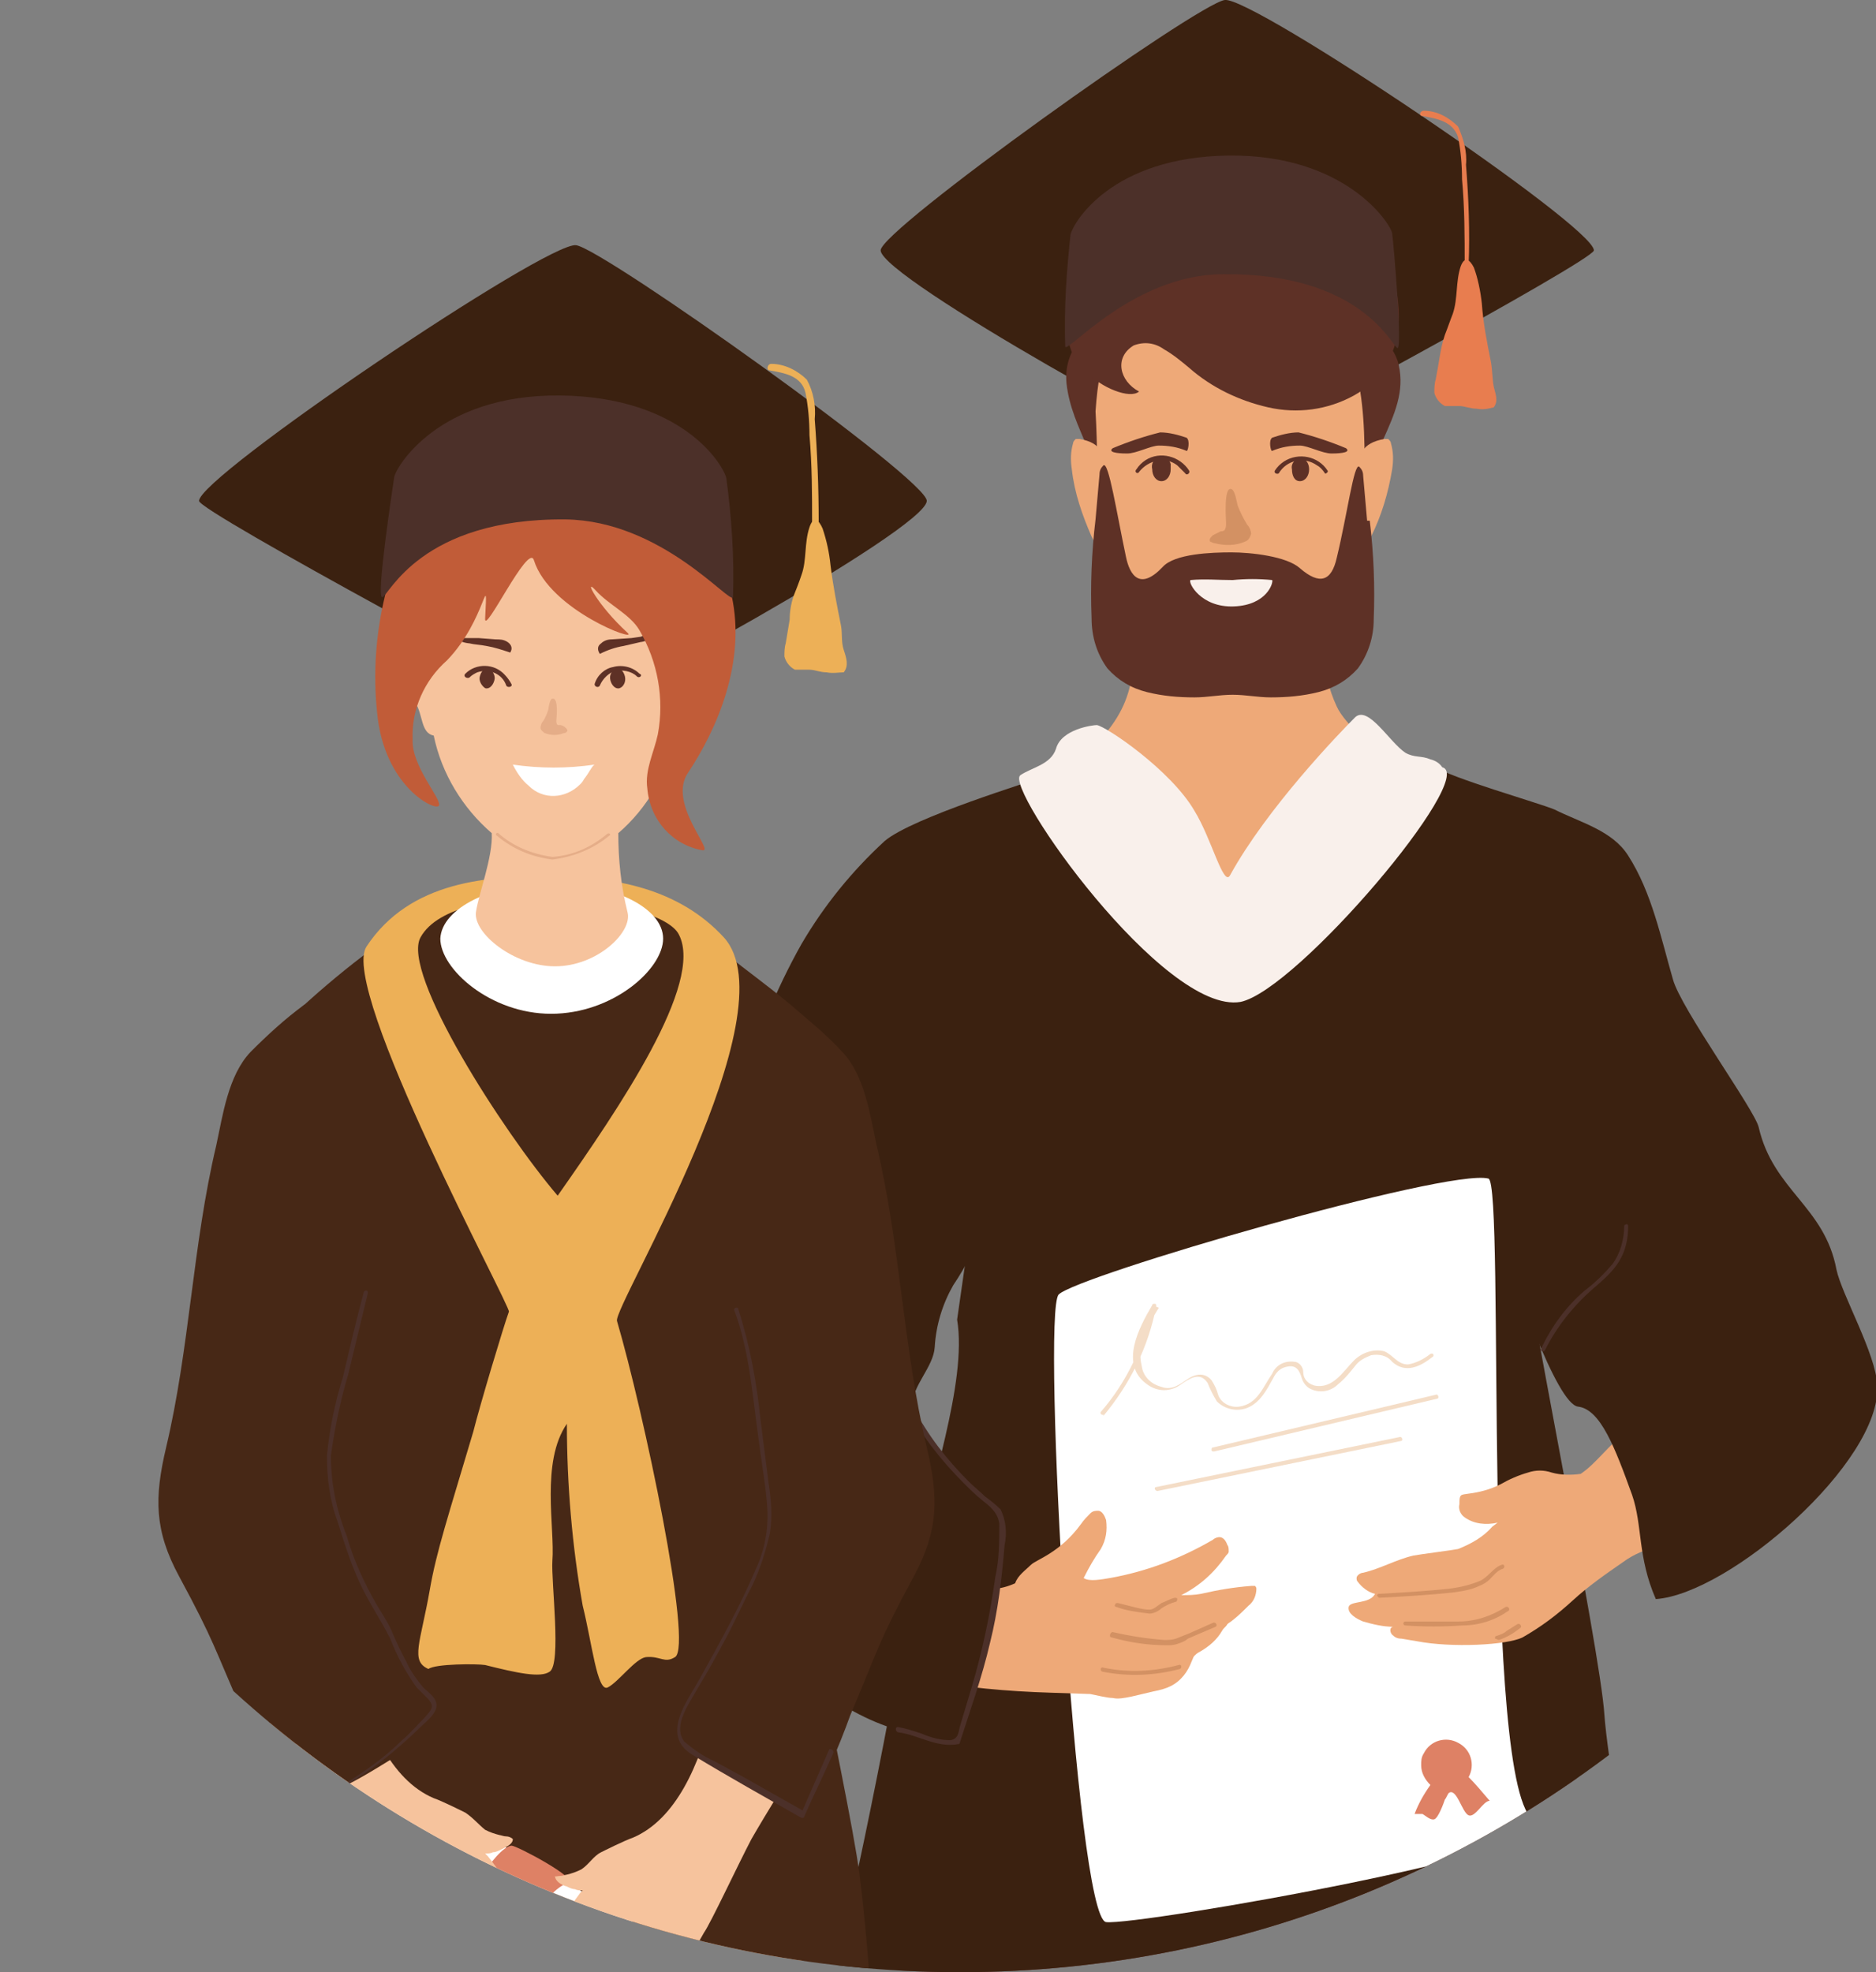 <?xml version="1.0" encoding="utf-8"?>
<!-- Generator: Adobe Illustrator 23.1.0, SVG Export Plug-In . SVG Version: 6.00 Build 0)  -->
<svg version="1.1" id="Layer_1" xmlns="http://www.w3.org/2000/svg" xmlns:xlink="http://www.w3.org/1999/xlink" x="0px" y="0px"
	 viewBox="0 0 142.3 149.6" style="enable-background:new 0 0 142.3 149.6;" xml:space="preserve">
<rect x="0" y="0" width="142.3" height="149.6" fill="#808080" stroke="none"/>
<style type="text/css">
	.st0{clip-path:url(#SVGID_2_);}
	.st1{fill:#3B2110;}
	.st2{fill:#EEA978;}
	.st3{fill:#6E3B34;}
	.st4{fill:#5E3126;}
	.st5{fill:#D39163;}
	.st6{fill:#F9F0EB;}
	.st7{fill:#FFFFFF;}
	.st8{fill:#DE8165;}
	.st9{fill:#F4DDC7;}
	.st10{fill:#4C3029;}
	.st11{fill:#E87D4F;}
	.st12{fill:#F6C39D;}
	.st13{fill:#472816;}
	.st14{fill:#EDB057;}
	.st15{fill:#E5AD88;}
	.st16{fill:#C15C38;}
</style>
<title>Asset 10</title>
<g>
	<g id="Layer_1-2">
		<g>
			<defs>
				<path id="SVGID_1_" d="M-9.1,67.7c0,45.2,36.7,81.9,81.9,81.9s81.9-36.7,81.9-81.9s-36.7-81.9-81.9-81.9S-9.1,22.4-9.1,67.7
					C-9.1,67.7-9.1,67.7-9.1,67.7"/>
			</defs>
			<clipPath id="SVGID_2_">
				<use xlink:href="#SVGID_1_"  style="overflow:visible;"/>
			</clipPath>
			<g class="st0">
				<path class="st1" d="M66.8,19c-0.1-1.5,24-18.7,26.1-19s28.1,17.2,28,19c-0.1,0.8-26.9,15.3-28,15.6S66.9,21.1,66.8,19"/>
				<path class="st2" d="M109,63.1c1.4-2.2-6.3-6.7-7.6-9.5s-0.9-4.7-0.8-8.3c0,0.1-11-0.1-14.8,0.1c0.1,3.8,0.9,6.9-2,10.3
					c-2.5,3-6.8,5.3-4.9,8.7C81.1,68.1,105,69.4,109,63.1"/>
				<path class="st1" d="M128.3,261.5c-1.5-2-6.7-6.2-9.9-15.9c-0.5-1.6-1.3-5.9-1.7-7c-0.1-0.2-14.6,0.9-14.6,1.1
					c0.4,1.4,0.4,2.9,1.2,4.4c-0.2,2.4-1.6,5.9-1,8.2c0,0.2,0.1,0.4,0.2,0.6c0.1,1.8,0.4,3.5,1,5.2c0.3,0.4,5.2,2.8,5.3,2.2
					c0.2-1.4,4,2.8,4.8,3.5c3,2.5,6.3,4.6,9.9,6.3c2.3,0.5,4.7,0.2,6.8-0.9C132.3,268,131.1,265.2,128.3,261.5"/>
				<path class="st1" d="M88.4,250.6c0-0.6-0.4-5.2-0.4-5.4c-0.2-0.6-12.8-0.5-12.7-0.3c0.3,1,0.4,2.1,0.3,3.2
					c-0.3,1.6,0.5,3.2,0.4,4.9c-0.3,3.8-2.4,8.8-4.1,12.9c-0.5,1.2-0.2,5.2,0.4,7.3c1.1,3.7,2.9,3.7,4.8,4.2
					c1.6,0.2,3.3-0.2,4.5-1.3c1.5-1.1,2.8-2.4,3.9-4c0.3-0.3,0.5-0.7,0.6-1.1c0.1-0.4,0.2-0.8,0.2-1.2c0.1-1.5,0.5-3.1,0.6-4.7
					c0.1-1.4,1.1-4.5,1.3-7.8c0.1-1.4,0-3.7,0-5.2C88.3,251.7,88.4,251.2,88.4,250.6"/>
				<path class="st3" d="M119.5,188.6c0.1-4.3,0.9-8.8,0.8-13.1c-0.2-8.6,1.8-16.6,1.3-25.2c-0.4-7.2-1.9-14.7-3.2-21.7
					c-0.4-2.2-3.5-11.7-4.8-11c-1.9,1-9.4,3.1-20.8,3.6c-6.8,0.2-16.6-3.6-18.3-3.4c-1.1,0.1-3.3,10.6-3.9,13.6
					c-1.9,9.2-2.9,18.5-2.8,27.9c0,5.4,0.3,10.8,1,16.1c0.6,3.8,1,7.6,1.1,11.4c-0.2,2-0.2,4,0,6c0.3,1.8,0.9,3.6,1.2,5.4
					c0.2,1.5,0.2,13.1,1,17.3c0.5,3.5,0.7,7,0.6,10.5c0,6,0.5,11.9,0.3,17.9c-0.1,1.7,0.9,3.1,1,4.7c0.2,0.7,0.2,1.5,0.1,2.3
					c-0.2,0.5-0.4,1.1-0.3,1.7c0.1,0.7,0.7,1.2,1.3,1.2c0.6-0.1,1.2-0.3,1.8-0.6c0.8-0.1,1.6-0.2,2.4-0.1c1,0.2,2,0.5,3,0.9
					c1.1,0.2,2.2,0.3,3.2,0.2c1.6-0.1,3.3,0,4.9,0s1.7-1.5,1.7-2.9c-0.1-0.8-0.3-1.6-0.6-2.3c-0.2-1-0.3-2-0.2-3
					c0.6-5.3,1.7-10.4,1.8-15.7c0-2.7-0.3-5.5-0.3-8.2c0-3.1,0.4-6.1,0.4-9.2c0-1.6-1.3-13.4-1-15.2c0.2-1.6,1.6-3.4,1.8-5
					c1-7,1.8-29.1,1.4-32.1c1.6,0.4,0.4,24.4,1.7,29.1c0.7,2.2,1.3,4.5,1.6,6.8c0.2,2.2-1.8,13.6-1.8,15.6c0,3.1-0.2,6-0.1,9.1
					c0.2,3.7,1.7,7.2,2.1,10.9c0.3,2.9-1.2,6-0.7,8.9c0.5,2.6,1.2,5.2,1.4,7.9c0.1,1.1-0.3,2.7,1,3c1.7,0.4,3.8-0.4,5.6-0.4
					c2.3-0.1,4,0.2,6.3-0.7c1.7-0.6,3.2-1.6,4.9-2c1-0.2,0.8-0.1,1.6-0.8c1.1-1,1.1-2.5,1-3.9c-0.1-1.7-1.5-3.1-0.8-4.7
					c0.3-1,0.4-2.2,0.3-3.3c0-1.4,0.1-2.6,0-5.4c-0.1-4.3-1.6-6.1-1.6-10.4c0.1-5.5,1.9-29.2,2-31.4"/>
				<path class="st4" d="M80.9,29.1c0.4,3.6,2.9,5.9,2.4,9.5c-0.7,4.9,20.2,3.4,20.1,1.2c-0.4-5.2,3.6-8.1,2.7-12.1
					C104.6,20.7,80,19.9,80.9,29.1"/>
				<path class="st2" d="M86.5,23.8c-2.2,1-3.1,3-3.4,7.4c0.3,5.1-0.1,11.2,1.6,14c1.3,2.1,5.7,6.2,8.6,6.1c3.5-0.1,7.8-3.9,9-6.5
					c1-2.2,1.2-8.9,1.2-10.9c-0.1-6-1.3-10.7-6.2-11.1C93.7,22.6,90,22.2,86.5,23.8"/>
				<path class="st2" d="M105,33.3c0.1,0,0.2,0,0.3,0c0.1,0.1,0.2,0.2,0.2,0.3c0.2,0.7,0.2,1.3,0.1,2c-0.3,1.8-0.8,3.5-1.6,5.1
					c-0.3,0.6-0.7,1.2-1.3,1.3c-0.1,0-0.2,0-0.3-0.1c-0.1-0.1-0.1-0.3-0.1-0.4c0.1-1.9,0.3-3.7,0.6-5.5
					C103,34.5,103.3,33.6,105,33.3"/>
				<path class="st2" d="M81.9,33.3c-0.1,0-0.2,0-0.3,0c-0.1,0.1-0.2,0.2-0.2,0.3c-0.2,0.7-0.2,1.3-0.1,2c0.2,1.8,0.8,3.5,1.5,5.1
					c0.3,0.6,0.7,1.2,1.3,1.3c0.1,0,0.2,0,0.3-0.1c0.1-0.1,0.1-0.3,0.1-0.4c-0.1-1.9-0.3-3.7-0.6-5.5C83.8,34.5,83.6,33.6,81.9,33.3
					"/>
				<path class="st5" d="M94.6,39.8c0.2,0.2,0.3,0.5,0.3,0.7c-0.1,0.3-0.2,0.5-0.5,0.6c-0.7,0.3-1.5,0.3-2.3,0.1
					c-0.1,0-0.2-0.1-0.3-0.1c-0.1-0.2,0-0.3,0.2-0.5c0.2-0.1,0.4-0.2,0.6-0.3c0.1,0,0.2,0,0.3-0.1C93,40,93,39.9,93,39.7
					c0-0.3-0.2-2.8,0.4-2.6c0.3,0.1,0.4,1,0.5,1.3C94.1,38.9,94.3,39.3,94.6,39.8"/>
				<path class="st4" d="M88.8,35.6c0,0.5-0.3,0.9-0.7,0.9s-0.7-0.4-0.7-0.9c-0.1-0.4,0.1-0.8,0.5-0.9c0.4-0.1,0.8,0.1,0.9,0.5
					C88.8,35.4,88.8,35.5,88.8,35.6"/>
				<path class="st4" d="M99.3,35.6c0,0.5-0.3,0.9-0.7,0.9S98,36.1,98,35.6c-0.1-0.4,0.2-0.8,0.7-0.9C99,34.8,99.3,35.1,99.3,35.6"
					/>
				<path class="st4" d="M86.4,35.8c0.7-0.9,2-1.2,2.9-0.5c0.2,0.2,0.4,0.4,0.6,0.6c0.1,0.2,0.4,0,0.3-0.2c-0.7-1.1-2.2-1.5-3.3-0.8
					c-0.3,0.2-0.5,0.4-0.7,0.7C86,35.8,86.3,36,86.4,35.8"/>
				<path class="st4" d="M100.7,35.7c-0.7-1.1-2.2-1.4-3.3-0.7c-0.3,0.2-0.5,0.4-0.7,0.7c-0.1,0.2,0.2,0.3,0.3,0.2
					c0.6-1,1.9-1.3,2.9-0.6c0.2,0.1,0.4,0.3,0.6,0.6C100.5,36,100.8,35.8,100.7,35.7"/>
				<path class="st4" d="M98.5,32.8c-0.7,0-1.4,0.2-2,0.4c-0.3,0.2-0.1,1.1,0,1c0.7-0.3,1.4-0.4,2.1-0.4c0.6,0,1.7,0.6,2.4,0.6
					c0.2,0,1.6,0,1.1-0.4C100.9,33.5,99.7,33.1,98.5,32.8"/>
				<path class="st4" d="M88,32.8c0.7,0,1.4,0.2,2,0.4c0.3,0.2,0.1,1.1,0,1c-0.7-0.3-1.4-0.4-2.1-0.4c-0.6,0-1.7,0.6-2.4,0.6
					c-0.2,0-1.6,0-1.1-0.4C85.6,33.5,86.8,33.1,88,32.8"/>
				<path class="st5" d="M90,44.3c0.8,0.5,1.7,0.8,2.7,0.8c1,0.1,2,0,2.9-0.3c0.4-0.1,0.8-0.4,1.2-0.6c0.1-0.1-0.1-0.3-0.2-0.2
					c-0.6,0.5-1.4,0.8-2.2,0.8c-1,0.1-1.9,0.1-2.8-0.2c-0.5-0.1-0.9-0.3-1.3-0.6C90,43.9,89.9,44.2,90,44.3"/>
				<path class="st5" d="M93,46.2h0.2h0.2c0.1,0,0.3,0,0.4,0c0.1,0,0.2-0.1,0.2-0.2c0-0.1-0.1-0.2-0.2-0.2l0,0c-0.3,0-0.6,0-0.9,0.1
					c-0.1,0-0.1,0.1-0.1,0.2C92.8,46.2,92.9,46.3,93,46.2"/>
				<path class="st5" d="M90.3,50.5c1.8,1.4,4.3,1.5,6.2,0.3c0.2-0.1,0-0.4-0.2-0.3c-1.8,1.2-4.1,1.1-5.8-0.2
					C90.3,50.1,90.1,50.4,90.3,50.5"/>
				<path class="st4" d="M82,20.1c0.7-1.5,2-2.7,3.6-3.3c1.4-0.5,2.9-0.1,4.3-0.4s2.7-1.4,4.1-1.9c1.7-0.5,3.5-0.5,5.1,0.2
					c6.5,2.3,7.1,7.4,7,9.8c-0.1,2.3-1.4,4.4-3.4,5.5c-2,1.1-4.3,1.4-6.5,0.9c-2.2-0.5-4.3-1.5-6-3c-0.6-0.5-1.2-1-1.9-1.4
					c-0.7-0.5-1.5-0.6-2.3-0.3c-1.5,0.9-1.1,2.7,0.4,3.5c-0.7,0.6-2.9-0.3-4-1.5C81.7,27.7,79.7,25.5,82,20.1"/>
				<path class="st4" d="M103.7,39.5c-0.1-1.1-0.2-2.3-0.3-3.4c0-0.3-0.1-0.5-0.3-0.7c-0.4-0.3-0.9,3.6-1.7,6.9
					c-0.4,1.8-1.3,2.1-2.8,0.8c-1-0.9-3.7-1.2-5.2-1.2S89.1,42,88.2,43c-1.7,1.8-2.5,0.7-2.8-0.8c-0.7-3.3-1.3-7.2-1.7-6.9
					c-0.2,0.2-0.3,0.4-0.3,0.7c-0.1,1.1-0.2,2.3-0.3,3.4c-0.3,2.5-0.4,5-0.3,7.5c0,1.4,0.4,2.7,1.2,3.8c0.8,0.9,1.8,1.5,3,1.8
					c1.2,0.3,2.4,0.4,3.6,0.4c1,0,1.9-0.2,2.9-0.2s1.9,0.2,2.9,0.2c1.2,0,2.4-0.1,3.6-0.4c1.2-0.3,2.2-0.9,3-1.8
					c0.8-1.1,1.2-2.4,1.2-3.7c0.1-2.5,0-5-0.3-7.5"/>
				<path class="st6" d="M90.3,44c1.1-0.1,2.1,0,3.2,0c1-0.1,2-0.1,3,0c0.1,0.2-0.4,1.9-2.9,2S90.1,44.2,90.3,44"/>
				<path class="st1" d="M78.5,59c0.7-0.3,10.9,5,13.7,10c0.5,0.9,14.5-11.1,16.4-10.4c5.7,2.2,6.7,34.1,6.7,34.1
					c0.1,3.4,6.1,32.4,6.4,37.4c0.2,2.9,1.8,12.5,2,14.1c0.8,6.2,2.6,60.2,1.7,60.8c-10.6,7.9-67.8,2.5-67.2-0.3
					c0.3-1.5,0.3-35.6,4.7-53.3c0.9-3.6,4-17.1,6.7-33.5c0.8-4.8,3.8-13,3-17.8"/>
				<path class="st7" d="M112.9,89.4c1.3,0.3-0.6,46.7,3.5,48.7s-30.2,8-32.5,7.7s-4.9-46.2-3.6-47.6S109.8,88.6,112.9,89.4"/>
				<path class="st8" d="M111.4,134.8c0.5-0.9,0.2-2.1-0.8-2.6c-0.9-0.5-2.1-0.2-2.6,0.8c-0.2,0.3-0.2,0.6-0.2,0.9
					c0,0.6,0.3,1.1,0.7,1.5c-0.5,0.7-0.9,1.4-1.2,2.2c0.2,0,0.4,0,0.6,0c0.2,0.1,0.6,0.5,0.9,0.4s0.7-1.2,0.8-1.5
					c0.1-0.1,0.2-0.4,0.3-0.5c0.6-0.4,1,1.5,1.5,1.7s1.1-1.1,1.6-1.1C112.4,135.9,111.9,135.3,111.4,134.8"/>
				<path class="st9" d="M83.7,107.4c2-2.4,3.4-5.2,4-8.3c0-0.1,0-0.2-0.1-0.2c-0.1,0-0.2,0-0.2,0.1c-1,1.7-2.5,4.5-0.4,6
					c0.8,0.6,1.8,0.6,2.6,0c0.6-0.4,1.4-1,2-0.1c0.2,0.5,0.4,0.9,0.7,1.4c0.6,0.6,1.5,0.8,2.3,0.5c1-0.4,1.5-1.4,2-2.3
					c0.2-0.4,0.5-0.7,0.9-0.8c0.7-0.2,1,0.1,1.2,0.7c0.1,0.4,0.3,0.7,0.6,0.9c0.7,0.4,1.6,0.3,2.2-0.3c0.5-0.4,0.9-0.9,1.3-1.4
					c0.3-0.4,0.7-0.6,1.2-0.8c0.6-0.1,1.2,0,1.6,0.5c1,0.9,2.1,0.4,3.1-0.4c0.1-0.1,0-0.3-0.2-0.2c-0.5,0.4-1.1,0.7-1.7,0.8
					c-0.8,0-1.1-0.7-1.8-1c-0.8-0.2-1.7,0.1-2.3,0.7c-0.8,0.8-1.6,2.2-3,1.9c-0.3-0.1-0.5-0.2-0.7-0.5c-0.2-0.3-0.1-0.6-0.2-0.8
					c-0.1-0.3-0.4-0.5-0.6-0.5c-0.7-0.1-1.4,0.2-1.7,0.9c-0.7,1-1.1,2.3-2.5,2.5c-0.7,0.1-1.4-0.3-1.6-0.9c-0.1-0.4-0.3-0.8-0.5-1.1
					c-0.5-0.6-1.2-0.5-1.8-0.1c-0.6,0.4-1.2,0.9-2,0.6c-0.8-0.2-1.4-0.8-1.5-1.6c-0.4-1.6,0.5-3.1,1.3-4.4L87.4,99
					c-0.6,3-1.9,5.8-3.9,8.1c-0.1,0.1,0.1,0.3,0.2,0.2"/>
				<path class="st9" d="M108.9,105.8l-16.9,4c-0.1,0-0.1,0.1-0.1,0.2c0,0.1,0.1,0.1,0.2,0.1l0,0l16.9-4
					C109.2,106.1,109.1,105.7,108.9,105.8"/>
				<path class="st9" d="M106.2,109l-18.5,3.8c-0.2,0-0.1,0.3,0.1,0.3l18.5-3.8C106.4,109.3,106.4,109,106.2,109"/>
				<path class="st2" d="M111.4,113.3c0.8-0.1,1.6-0.3,2.4-0.7c0.7-0.4,1.4-0.7,2.1-0.9c0.6-0.2,1.2-0.2,1.8,0
					c0.7,0.2,1.5,0.2,2.2,0.1c1.2-0.8,2.2-2.3,3.4-3.1c1.9-1.3,6.4,4.3,4.5,7c-1.4,1.9-2.8,1.4-4.7,2.8c-1.3,0.9-2.6,1.8-3.8,2.9
					c-1.2,1.1-2.4,2-3.8,2.8c-1.2,0.6-5.4,0.8-8,0.3l-1.2-0.2c-0.3,0-0.5-0.1-0.7-0.3c-0.2-0.2-0.2-0.6,0.1-0.6
					c-0.8,0-1.6-0.2-2.3-0.4c-0.5-0.2-1.2-0.6-1.1-1.1s1.6-0.2,2-1c-0.5-0.1-1-0.5-1.3-0.9c-0.1-0.1-0.1-0.2-0.1-0.3
					c0-0.2,0.3-0.4,0.5-0.4c1.3-0.3,2.5-1,3.8-1.3c0.5-0.1,2.9-0.4,3.4-0.5c1-0.4,1.9-0.9,2.6-1.7l0.4-0.3c-0.9,0.2-1.8,0.1-2.5-0.4
					c-0.3-0.2-0.5-0.6-0.4-1C110.7,113.3,110.8,113.4,111.4,113.3"/>
				<path class="st1" d="M108.7,58.1c1.3,0.9,8,2.8,9.2,3.3c2,1,4.4,1.6,5.6,3.5c1.8,2.8,2.5,6.3,3.4,9.4c0.6,2.2,6.2,9.9,6.5,11.2
					c1.1,4.8,5,6,5.9,10.8c0.4,1.9,3,6.4,3.1,8.8c0.3,5.8-11.2,15.8-16.8,16.2c-1.4-3.2-1-5.6-1.8-7.9c-1.3-3.6-2.4-6.5-4.1-6.7
					c-0.8-0.1-2-2.4-3.3-5.6c-1.7-4-1.6-10.7-2.6-14c-1.4-4.5-0.8-3.3-2-7.8s-3-9-4.5-13.6c-0.7-2-1.3-3.9,0-5.7
					C107.6,59.6,108.2,58.3,108.7,58.1"/>
				<path class="st2" d="M82.7,128.5l-3-0.1c-3.3-0.1-6.6-0.4-9.8-1c-8.4-1.9-2.1-11.3,0.7-8.9c0.9,0.8,1.9,1.4,3,1.8
					c1.1,0.4,2.3,0.3,3.4-0.2c0.2-0.6,0.8-1,1.2-1.4s2.2-0.9,3.8-3.1c0.2-0.3,0.5-0.6,0.7-0.8c0.2-0.2,0.4-0.2,0.6-0.2
					c0.3,0,0.5,0.4,0.6,0.7c0.1,0.8,0,1.5-0.4,2.2c-0.5,0.7-0.9,1.4-1.3,2.2c0.4,0.3,1.4,0.1,2,0c2.8-0.5,5.4-1.5,7.8-2.9
					c0.1-0.1,0.3-0.2,0.5-0.2c0.3,0,0.5,0.3,0.6,0.6c0.1,0.1,0.1,0.3,0.1,0.5c0,0.1-0.1,0.2-0.2,0.3c-0.9,1.3-2,2.3-3.4,3
					c0.5,0,1,0,1.5-0.1c1.3-0.3,2.5-0.5,3.8-0.6c0.1,0,0.2,0,0.3,0c0,0,0.1,0.1,0.1,0.2c0,0.5-0.2,1-0.6,1.3
					c-0.4,0.4-0.8,0.8-1.2,1.1c-0.1,0.1-0.3,0.2-0.4,0.3c-0.1,0.2-0.3,0.3-0.4,0.5c-0.4,0.7-1,1.2-1.7,1.6c-0.2,0.1-0.3,0.2-0.4,0.3
					c-0.1,0.1-0.1,0.2-0.2,0.4c-0.3,0.8-0.8,1.5-1.6,1.9c-0.4,0.2-0.8,0.3-1.3,0.4l-1.7,0.4c-0.5,0.1-1,0.2-1.4,0.1
					C84,128.8,83.2,128.6,82.7,128.5"/>
				<path class="st10" d="M80.8,26.3c-0.1-2.9,0.1-5.7,0.4-8.5c0.2-0.9,3.1-5.9,12-6s12.3,5.2,12.4,5.9s0.8,8.8,0.4,8.7
					s-2.7-5.7-13.2-5.6C86,20.8,81,26.8,80.8,26.3"/>
				<path class="st1" d="M69.2,106.6c0-1.5,1.6-2.9,1.7-4.4c0.1-1.7,0.6-3.3,1.4-4.7C80.4,85.5,78.9,59,78.9,59
					c-0.4,0.2-9.7,3-11.8,4.8c-2.5,2.3-4.6,4.9-6.3,7.8c-4.1,7.3-4.7,12.7-6.4,16.8c-0.8,1.9-0.6,2.4-1.8,4.2
					c-1.4,2.1-1.7,5-2.6,7.3c-0.6,1.7-1.6,3.2-2.3,4.9c-1,2.6,0.9,4.7,2.1,7c2.8,5.7,7.6,12.8,12.6,16.5c2,1.5,4.2,2.6,6.7,3.2
					c1.1,0.1,2.1,0.4,3.1,0.8c0.6-0.6,1.9-4.2,2.1-5.1c0.9-4,1.1-7.3,2.7-10.9C75.4,114.4,69.2,108.5,69.2,106.6"/>
				<path class="st6" d="M109.4,58.2c-0.2-0.3-0.5-0.5-0.9-0.6c-0.7-0.3-1.2-0.1-1.9-0.5c-1.2-0.8-2.8-3.6-3.8-2.7
					c-1.2,1.2-6.7,6.9-9.5,12c-0.5,0.9-1.4-2.8-2.7-4.9c-1.8-3.1-6.7-6.4-7.4-6.5c-0.3,0-2.7,0.3-3.1,1.8c-0.4,1.2-1.8,1.4-2.7,2
					c-1.3,0.9,10.9,18.2,16.7,17.2C98.4,75.1,112.1,58.9,109.4,58.2"/>
				<path class="st11" d="M113.3,30.9c0.4-0.5,0.1-1.1,0-1.6s-0.1-1.2-0.2-1.8c-0.3-1.5-0.6-3-0.7-4.5c-0.1-0.9-0.3-1.9-0.6-2.7
					c-0.3-0.6-0.7-0.9-1-0.1c-0.4,1.2-0.2,2.4-0.6,3.6c-0.2,0.5-0.4,1.1-0.6,1.6c-0.2,0.6-0.3,1.1-0.4,1.7c-0.1,0.6-0.2,1.2-0.3,1.7
					c-0.1,0.3-0.1,0.7-0.1,1c0.1,0.4,0.4,0.8,0.8,1c0.4,0,0.7,0,1.1,0c0.4,0,0.8,0.2,1.3,0.2C112.5,31.1,112.9,31,113.3,30.9"/>
				<path class="st11" d="M111.4,20.1c0.1-2.5,0-5.1-0.2-7.6c0.1-1-0.2-2-0.6-2.9c-0.7-0.7-1.6-1.2-2.6-1.2c-0.3,0-0.4,0.4-0.1,0.4
					c1.1,0.2,2.3,0.4,2.7,1.6c0.2,1,0.3,2.1,0.3,3.2c0.2,2.2,0.2,4.3,0.2,6.5c0,0.1,0.1,0.2,0.2,0.2
					C111.3,20.4,111.4,20.3,111.4,20.1"/>
				<path class="st10" d="M68.8,106.8c1.1,2.1,2.6,4,4.3,5.7c0.4,0.4,0.9,0.9,1.4,1.3c0.5,0.4,1.2,0.9,1.3,1.8c0,1.3,0,2.7-0.3,4
					c-0.4,2.9-1,5.7-1.8,8.4c-0.2,0.7-0.4,1.3-0.6,2l-0.3,1c-0.1,0.4-0.1,0.9-0.7,1c-0.8,0-1.5-0.2-2.2-0.5
					c-0.6-0.2-1.2-0.4-1.8-0.5c-0.2,0-0.2,0.3,0,0.4c1.6,0.2,2.9,1.2,4.6,0.9c0.1,0,0.1-0.1,0.1-0.1c0.8-2.5,1.7-5,2.3-7.6
					c0.6-2.4,0.9-4.9,1.1-7.4c0.2-0.9,0.1-1.9-0.3-2.7c-0.4-0.4-0.8-0.7-1.2-1c-0.4-0.4-0.8-0.7-1.2-1.1c-1.7-1.7-3.1-3.5-4.2-5.6
					c0-0.1-0.2-0.1-0.2-0.1C68.8,106.6,68.8,106.7,68.8,106.8"/>
				<path class="st5" d="M83.6,126.8c2,0.4,4,0.3,5.9-0.2c0.2-0.1,0.1-0.4-0.1-0.3c-1.9,0.5-3.8,0.6-5.7,0.2
					C83.5,126.4,83.4,126.7,83.6,126.8"/>
				<path class="st5" d="M104.6,121.2c1.9-0.1,3.7-0.2,5.6-0.4c0.7-0.1,1.4-0.2,2-0.5c0.3-0.1,0.6-0.3,0.8-0.5
					c0.3-0.3,0.6-0.7,1-0.8c0.2-0.1,0.1-0.4-0.1-0.3c-0.6,0.2-1,0.9-1.6,1.2c-0.7,0.3-1.5,0.5-2.3,0.6c-1.8,0.2-3.6,0.3-5.4,0.4
					c-0.1,0-0.2,0.1-0.1,0.2C104.5,121.1,104.5,121.1,104.6,121.2"/>
				<path class="st5" d="M106.6,123.3c1.4,0.1,2.9,0.1,4.3,0c1.3,0,2.5-0.4,3.5-1.1c0.2-0.1,0-0.4-0.2-0.3c-1.1,0.7-2.3,1.1-3.6,1.1
					c-1.3,0-2.7,0-4,0C106.4,123,106.4,123.3,106.6,123.3"/>
				<path class="st5" d="M113.7,124.4c0.6-0.2,1.1-0.5,1.6-0.9c0.2-0.1,0-0.4-0.2-0.3l-0.8,0.5c-0.2,0.2-0.5,0.3-0.8,0.4
					c-0.1,0-0.1,0.1-0.1,0.2C113.5,124.3,113.6,124.4,113.7,124.4"/>
				<path class="st5" d="M84.3,124.2c1.4,0.4,2.8,0.6,4.2,0.6c0.3,0,0.5,0,0.8-0.1c0.3-0.1,0.6-0.2,0.8-0.4l2.1-0.9
					c0.2-0.1,0-0.4-0.2-0.3l-1.8,0.8l-1,0.4c-0.3,0.1-0.6,0.1-0.9,0.1c-1.3-0.1-2.6-0.3-3.9-0.6C84.2,123.8,84.1,124.2,84.3,124.2"
					/>
				<path class="st5" d="M84.7,121.9c0.8,0.3,1.7,0.4,2.5,0.5c0.3,0,0.7-0.2,0.9-0.4c0.3-0.2,0.7-0.4,1.1-0.5c0.1,0,0.1-0.2,0.1-0.2
					c0-0.1-0.1-0.1-0.2-0.1c-0.4,0.1-0.7,0.3-1,0.4c-0.3,0.2-0.6,0.5-0.9,0.5c-0.4,0-0.8-0.1-1.2-0.2c-0.4-0.1-0.8-0.2-1.2-0.3
					c-0.1,0-0.2,0-0.2,0.1C84.5,121.8,84.6,121.9,84.7,121.9"/>
				<path class="st10" d="M117.2,102.4c0.9-1.8,2.2-3.4,3.7-4.7c0.7-0.6,1.4-1.2,1.9-2c0.5-0.8,0.7-1.7,0.7-2.7
					c0-0.1-0.1-0.2-0.2-0.1c-0.1,0-0.1,0.1-0.1,0.1c0,1-0.3,2.1-0.9,2.9c-0.6,0.7-1.3,1.4-2.1,2c-1.4,1.2-2.5,2.7-3.3,4.4
					C116.8,102.5,117.1,102.6,117.2,102.4"/>
				<path class="st12" d="M37.8,207c-1,11.8-5,18.2-7.9,29.6c-1.5,5.9-4,16.5-4.3,22.6c-0.3,5.1-1.4,10.1-3,14.9
					c-0.6,1.7-1.3,3.8-3,4c-1.4,0-2.6-0.8-3.1-2.1c-2.3-4.2,0.3-9.2,1.7-13.8c4.4-14.2,1.1-30.2,2.2-45c0.7-9.3-0.2-41,2.2-50
					s16.1-5.6,17.5,0.4C42.8,180.5,38.7,197,37.8,207"/>
				<path class="st12" d="M45.9,165.3c2.7,10.6,0.3,19.8-1,29.7c-0.8,6-2.8,13.8-2.3,19.9s4.6,19.3,4.4,38.3c0,1.4-1.1,3.3-1.4,4.9
					c-0.2,0.6-0.3,1.2-0.4,1.8c-0.2,1.6,3.4,4.5,4.1,5.2c0.6,0.7,1.9,5.8,2.7,7.3c1,2.4,3.3,3.9,5.8,4c1.4,0.1,2.7-0.9,2.4-1.7
					c-0.6-1.7-1.7-3.9-3-7.6c-0.9-2.4-1.6-4.9-2-7.4c-0.3-1.7-0.6-3-0.8-4.7c0.1-3.9,5.2-55.6,5.9-76.7
					C60.8,158.4,44.2,158.5,45.9,165.3"/>
				<path class="st12" d="M21.6,144.6c0.4-2.1,0.9-4.2,1.5-6.2c2.9-8.5,5.5-15.5,8.3-18.3c1.1-1.1,6.4-1.9,10.8-1.9
					c4.4,0,9.6,0.7,10.8,1.9c2.8,2.8,7.6,24.6,8.6,33.6c1.6,13.9,0.4,39.8-1.9,49.5c-1.4,5.9-9.1,9.6-12.2,7.8
					c-2.7-1.6-2.6-22-3.1-37.1c-0.3-8.4-1.1-19.9-2.1-21.3c0,0-0.1-0.2-0.2-0.2c-0.1,0-0.2,0.2-0.2,0.2c-0.9,1.5-1.8,12.9-2.1,21.3
					c-0.5,15.1-17.7,22.6-18.2,19.5c-0.5-3.5-1.3-6.8-1.8-10.4C19.7,180.3,18.6,159.8,21.6,144.6"/>
				<path class="st2" d="M42.2,151.4c1.7,0,14-24.8,13.7-25.3s-6.4,5.1-13,5.1c-6.9,0-14.2-5.4-14.4-5.1
					C28.1,126.7,41.4,151.4,42.2,151.4"/>
				<path class="st1" d="M70.3,38c0.1-1.6-24.5-19.1-26.6-19.4C41.5,18.3,15,36.2,15.1,38c0,0.8,27.5,15.6,28.6,15.9
					C44.8,54.1,70.2,40.2,70.3,38"/>
				<path class="st13" d="M20.8,129.4c0.7-2.1,6-24.7,4.8-27.3c-1.7-14.1-8-20.6-5.8-22.7c3.2-3.3,6.7-6.3,10.5-8.9
					c6.8-4.4,17.7-4.1,23.7,1c3.1,2.6,5.8,4.2,9.4,7.9c1.7,1.7,0.3,9.8-3.7,26.7c-1.2,5,4.6,29.2,5.5,36.1c1.1,9,1.4,18,0.9,27
					c-0.2,4.9-1.5,43.1-0.3,54.3c0.1,1-17.6-3.6-31.5,2.3c-10.6,4.4-21.8,5.2-25.7,0.3c-3.4-4.3-9.4-6-8.5-7.2
					c5.2-7.7,10.1-40.2,12.2-51.8C14.1,157.2,15.3,146.3,20.8,129.4"/>
				<path class="st7" d="M60.9,154c-4.3-3.7-36.6-22.1-37.5-22c-3,0.4-4.6,4.7-2.8,7.6c5.8-0.7,33.9,16.2,35.2,21.7
					C58.1,160.4,61.9,154.8,60.9,154"/>
				<path class="st8" d="M43.1,142.8c0.8-0.3-3.9-2.8-4.3-2.8c-1.2,0.1-4.1,4.8-3.2,5.6c0.5,0.4,4.8,2.9,4.7,2.6
					C39.6,147,41.1,143.6,43.1,142.8"/>
				<path class="st9" d="M56,160.3c1,0.1,2.2-1.6,3.3-3.2s1.4-3,0.8-3.6s-2.1,0.5-2.5,2.5C57.3,157.6,58.3,158.6,56,160.3"/>
				<path class="st14" d="M54.9,71.1c-3.4-3.7-8.3-4.6-12.9-4.6c-4.9-0.1-10.9,0.3-14.2,5.3c-2.1,3.2,11,27.4,10.8,27.7
					c-0.4,1.1-2.2,7.1-2.7,9.1c-1.9,6.4-2.8,9.1-3.3,12c-0.7,4-1.5,5.4-0.1,6c0.5-0.4,3.7-0.4,4.3-0.3c2.4,0.6,4.2,1,4.9,0.5
					c0.9-0.6,0.1-6.8,0.2-8.4c0.2-2.5-0.9-7.5,1.1-10.4c0,4.6,0.4,9.3,1.2,13.8c0.7,2.8,1.1,6.6,1.9,6.2s2.1-2.2,2.9-2.3
					c1.1-0.1,1.4,0.5,2.2,0c1.4-0.8-2.4-18.7-4.4-25.5C46.5,99.1,60.1,76.8,54.9,71.1 M31.9,71.1c2.6-4.7,18.2-3.1,19.6-0.2
					c1.9,3.7-4.5,13.1-9.2,19.8C38.2,85.9,30.4,73.8,31.9,71.1"/>
				<path class="st7" d="M33.4,71.2c0,2.3,3.8,5.7,8.4,5.7c4.7,0,8.5-3.4,8.5-5.7S46.6,67,41.9,67C37.3,67,33.5,68.9,33.4,71.2"/>
				<path class="st12" d="M36.1,69.2c0.2-1.4,1.3-4.2,1.2-6c-2.2-1.9-3.8-4.5-4.4-7.4l0,0c-1-0.2-0.8-1.6-1.4-2.5
					c-0.4-0.7-0.8-2.6,0.5-2.8h0.3c-0.1-4,0.6-5.4,2.4-7.7c1.3-1.6,4.3-2.7,7.4-2.8c3.1,0.1,6.1,1.1,7.4,2.8
					c1.9,2.4,2.6,3.8,2.4,7.7h0.3c1.2,0.2,0.8,2.1,0.4,2.8c-0.5,0.8-0.3,2.3-1.4,2.5l0,0c-0.6,2.9-2.1,5.5-4.3,7.4c0,2,0.2,4,0.7,6
					c0.4,1.5-2.3,4.1-5.5,4.1C39,73.3,35.9,70.8,36.1,69.2"/>
				<path class="st15" d="M46.2,63.4c-1.2,1-2.7,1.6-4.3,1.8c-1.6-0.2-3-0.8-4.2-1.8c-0.2-0.1,0-0.3,0.1-0.2c1.1,1,2.6,1.6,4.1,1.8
					c1.5-0.1,2.9-0.7,4.1-1.7C46.2,63.1,46.4,63.3,46.2,63.4"/>
				<path class="st7" d="M38.9,58c0.3,0.6,0.7,1.2,1.2,1.6c1.1,1.1,2.8,1,3.9-0.1c0.1-0.1,0.2-0.2,0.3-0.4c0.4-0.5,0.6-1,0.8-1.1
					C43,58.3,41,58.3,38.9,58"/>
				<path class="st4" d="M37.6,48.5c0.3,0,0.6,0,0.9,0.2c0.3,0.2,0.4,0.5,0.2,0.8c-0.6-0.2-1.2-0.4-1.8-0.5
					c-0.5-0.1-0.9-0.1-1.3-0.2c-0.2,0-1.1-0.2-0.7-0.4c0.2,0,0.4,0,0.7,0h0.7L37.6,48.5"/>
				<path class="st4" d="M46.4,48.5c-0.3,0-0.6,0.1-0.8,0.3c-0.3,0.2-0.3,0.5-0.1,0.8c0,0,0,0,0,0c0.6-0.3,1.2-0.5,1.8-0.6
					c0.4-0.1,0.9-0.2,1.3-0.3c0.2,0,1.1-0.3,0.7-0.5c-0.1-0.1-0.5,0-0.7,0.1l-0.7,0.1L46.4,48.5"/>
				<path class="st15" d="M41.2,54.7C41.1,54.8,41,55,41,55.2c0,0.2,0.2,0.3,0.3,0.4c0.5,0.2,1,0.2,1.5,0c0.1,0,0.1,0,0.2-0.1
					c0.1-0.1,0-0.2-0.1-0.3c-0.1-0.1-0.3-0.2-0.4-0.2c-0.1,0-0.1,0-0.2,0c-0.1-0.1-0.1-0.2-0.1-0.3c0-0.2,0.2-1.8-0.3-1.7
					c-0.2,0-0.3,0.7-0.3,0.8C41.5,54.1,41.4,54.4,41.2,54.7"/>
				<path class="st4" d="M46.3,51.6c0.1,0.4,0.4,0.7,0.7,0.6c0.3-0.1,0.5-0.5,0.4-0.9c-0.1-0.4-0.4-0.7-0.7-0.6
					C46.4,50.9,46.2,51.2,46.3,51.6"/>
				<path class="st4" d="M36.4,51.3c-0.1,0.3,0.1,0.7,0.4,0.9c0.3,0.1,0.6-0.2,0.7-0.6c0.1-0.3-0.1-0.7-0.4-0.9
					C36.8,50.6,36.5,50.9,36.4,51.3"/>
				<path class="st4" d="M48.3,51.3c-0.4-0.4-1.1-0.5-1.6-0.4c-0.5,0.1-1,0.6-1.2,1.1c-0.1,0.2-0.4,0.1-0.4-0.1
					c0.2-0.7,0.8-1.2,1.4-1.3c0.7-0.2,1.5,0,2,0.5C48.8,51.2,48.5,51.5,48.3,51.3"/>
				<path class="st4" d="M35.3,51.1c0.8-0.8,2.2-0.8,3,0.1c0.2,0.2,0.4,0.5,0.5,0.7c0.1,0.2-0.3,0.3-0.4,0.1c-0.3-0.9-1.3-1.3-2.2-1
					c-0.2,0.1-0.4,0.2-0.6,0.4C35.4,51.5,35.1,51.3,35.3,51.1"/>
				<path class="st16" d="M28.6,54c-0.3-2.9-0.1-5.9,0.6-8.8c0.4-1.6,0.7-4.5,2.4-6.6c1.6-1.8,3.9-2.9,6.4-3c1.9,0,3.8,1.3,5.5,0.8
					c2.3-0.6,4.7-0.2,6.7,1.1c5.4,3.9,5,6.4,5.3,7.7c1.1,5-1.1,10.1-3.3,13.4c-1.6,2.3,2,6,1.1,5.9c-2.3-0.4-4-2.3-4.2-4.7
					c-0.2-1.4,0.5-2.7,0.8-4.1c0.5-2.7,0-5.5-1.4-7.9c-0.7-1.2-2.3-1.9-3.3-3s0.1,1.1,2.4,3.2c0.9,0.8-5.9-1.7-7.1-5.5
					c-0.4-1.4-3.8,5.8-3.7,4.4c0.2-4.1,0.1,0.1-2.9,3.2c-1.7,1.5-2.7,3.7-2.6,6c-0.1,2,2.2,4.5,2,5S29.1,59.7,28.6,54"/>
				<path class="st14" d="M64,51c0.4-0.5,0.2-1.1,0-1.7s-0.1-1.2-0.2-1.8c-0.3-1.5-0.6-3-0.8-4.6c-0.1-1-0.3-1.9-0.6-2.8
					c-0.3-0.7-0.7-1-1-0.1c-0.4,1.2-0.2,2.5-0.6,3.6c-0.2,0.6-0.4,1.1-0.6,1.6c-0.2,0.6-0.3,1.2-0.3,1.8c-0.1,0.6-0.2,1.2-0.3,1.8
					c-0.1,0.3-0.1,0.7-0.1,1c0.1,0.4,0.4,0.8,0.8,1c0.4,0,0.7,0,1.1,0c0.4,0,0.8,0.2,1.3,0.2C63.2,51.1,63.6,51,64,51"/>
				<path class="st14" d="M61.6,39.7c0-2.2,0-4.4-0.2-6.7c0-1.1-0.1-2.2-0.3-3.2c-0.3-1.3-1.6-1.5-2.7-1.7c-0.3,0-0.2-0.5,0.1-0.5
					c1,0,2,0.5,2.7,1.2c0.5,0.9,0.7,2,0.6,3c0.2,2.6,0.3,5.2,0.3,7.8C62.1,40,61.6,40,61.6,39.7"/>
				<path class="st10" d="M55.6,45.3c0.1-3-0.1-6-0.5-9c-0.2-1-3.3-6.2-12.6-6.3S30,35.5,29.9,36.2s-1.4,9.2-0.9,9.1s2.9-6,13.9-5.9
					C50.2,39.5,55.4,45.9,55.6,45.3"/>
				<path class="st10" d="M46.5,255.3c0.8,3,1.9,5.9,3.2,8.7c3.3,7.2,8.5,6.3,7.6,3.3c0.7,2.5,3,5.4,3.5,6.7s1.9,3.8,0.6,4.5
					s-6.3-1.7-8.4-3.1c-2.8-1.8-2.9-5.1-3.9-8.8c-0.2-0.7-0.6-1.3-1.1-1.8c0,0.9,0.1,1.9,0.3,2.8c0.1,0.3,0.3,0.8-0.1,0.9
					c-0.2,0-0.4,0-0.6,0c-0.3,0-0.7,0-1-0.2c-0.2-0.2,0-0.8,0-1.1c0.1-0.8,0-1.7-0.1-2.5c-0.2-0.8-0.5-1.5-0.8-2.2
					c-0.5-0.6-0.9-1.2-1.2-2C44.3,259.5,45.7,255.9,46.5,255.3"/>
				<path class="st10" d="M17.1,267.2c0,0.8,0.2,1.5,0.5,2.3c0.3,0.7,0.9,1.3,1.6,1.6c1.1,0.3,2.2,0,3-0.7c1-0.9,1.8-2.1,2.4-3.3
					c0.3-0.7,0,5.7-2.5,9.6c-0.8,1.2-3.2,4.3-4.5,4c-2.1-0.4-2.1-7-2-8.8c0.1-4.8,1.7-7.4,2-7.4S17.1,266.1,17.1,267.2"/>
				<path class="st12" d="M38.4,139.3c-0.2,0-0.4-0.1-0.5-0.1c-0.4-0.1-0.7-0.2-1.1-0.4c-0.5-0.4-0.9-0.9-1.5-1.3
					c-0.2-0.1-1.8-0.9-2.4-1.1c-6.6-2.8-7.1-16.9-7.3-18.1s-0.8-4.8-2.2-6.5c-1.2-1.4-3.1-2.6-6.5-2.2c-1.2,0.1-2,1.7-2.4,2.9
					c-0.9,2.8,0.9,7,2.3,11.1c1.2,3.4,4.9,8.9,7.2,13c1,1.9,3.1,6.4,3.6,7.1s0.7,1.4,1.1,2.1c0.5,1.1,1.2,2.1,2.1,2.9
					c0.6,0.5,1.3,1,2,1.2c0.5,0.2,1.7,0.6,0.9-0.3c-1.1-1.3-1.6-1.4-1.8-1.7c-0.3-0.7-0.6-1.5-0.7-2.4c0.5,0.1,1.9,2,2.2,2.4
					c0.5,0.6,1.1,1.1,1.7,1.6c0.4,0.2,1.3,0.9,1.5,0.6c0.2-0.2,0.1-0.5-0.2-1c-0.6-0.9-2-3.1-2-3.6c0.6,0.6,2.2,2.9,2.8,3.5
					c0.4,0.4,0.8,0.7,1.3,0.9c0.3,0.1,0.5,0.1,0.6-0.1c0.2-0.2-0.6-1.4-1-2c-0.4-0.7-2.1-4.3-2.1-4.4c0.4-0.4,1.3,0.9,2,2.6
					c0.5,1.2,1,2.3,1.7,3.3c0.2,0.1,0.5,0.2,0.6,0c0.4-0.8-0.1-1.9-0.3-2.6c-0.2-0.8-0.5-1.5-0.7-2.1c-0.6-1.4-1.4-2.7-2.3-3.8
					l-0.2-0.2c0.2,0,0.4,0,0.6-0.1c0.2,0,0.4-0.1,0.6-0.2c0.4-0.2,0.9-0.4,0.9-0.8C38.8,139.4,38.6,139.3,38.4,139.3"/>
				<path class="st12" d="M42.5,142.3c0.2,0,0.4-0.1,0.5-0.1c0.4-0.1,0.7-0.2,1.1-0.4c0.6-0.4,0.9-1,1.5-1.3
					c0.2-0.1,1.8-0.9,2.4-1.1c6.6-2.8,7.1-16.8,7.3-18.1s0.8-4.8,2.2-6.5c1.2-1.4,3.1-2.6,6.6-2.2c1.2,0.2,2,1.7,2.4,2.9
					c0.9,2.8-0.9,7-2.3,11.1c-1.2,3.4-4.9,8.9-7.2,12.9c-1,1.9-3.1,6.4-3.6,7.1c-0.4,0.7-0.8,1.4-1.1,2.1c-0.5,1.1-1.2,2.1-2.1,2.9
					c-0.6,0.5-1.3,0.9-2,1.2c-0.5,0.2-1.7,0.6-0.9-0.3c1.1-1.3,1.6-1.4,1.8-1.7c0.4-0.8,0.6-1.5,0.7-2.4c-0.5,0.1-1.9,2.1-2.2,2.4
					c-0.5,0.6-1.1,1.1-1.7,1.6c-0.4,0.2-1.3,0.9-1.5,0.6s-0.1-0.5,0.2-1c0.6-0.9,2-3.1,2-3.7c-0.6,0.6-2.2,2.9-2.8,3.5
					c-0.4,0.4-0.8,0.7-1.3,0.9c-0.3,0.1-0.4,0.1-0.6-0.1s0.6-1.4,1-2c0.4-0.7,2.1-4.4,2.1-4.4c-0.4-0.4-1.3,0.9-2,2.6
					c-0.5,1.2-1,2.3-1.7,3.3c-0.2,0.1-0.5,0.2-0.6,0c-0.4-0.8,0.1-1.9,0.3-2.6c0.2-0.8,0.5-1.5,0.7-2.1c0.6-1.3,1.4-2.6,2.3-3.8
					c0.1-0.1,0.1-0.1,0.2-0.2c-0.2,0-0.4,0-0.6-0.1c-0.2,0-0.4-0.1-0.6-0.2c-0.4-0.1-0.9-0.4-0.9-0.8
					C42,142.4,42.3,142.3,42.5,142.3"/>
				<path class="st13" d="M59.8,76.2c1.5,1.1,2.9,2.3,4.1,3.6c1.7,1.8,2.1,4.8,2.6,7.1c1.8,7.6,2,15.3,3.8,22.9
					c0.9,3.8,0.9,6.3-1,9.8c-2.7,5-2.6,5.3-4.8,10.5c-0.9,2.5-2,5-3.3,7.4c-0.9,0.4-3.4-1.6-4.4-2.1c-1.5-0.8-3.2-1.8-4.6-2.7
					c-0.6-0.4-2.9-1.6-3-2.4s2.5-3.6,3.1-5.4c0.8-2.5,4.6-14,3.7-16.5c-1.3-3.7-2.2-19.1-1.4-23.1c0.5-2.6,2-4.3,3.3-6.4
					C58.1,78.1,58.9,76.3,59.8,76.2"/>
				<path class="st13" d="M23.1,76.2c-1.5,1.1-2.8,2.3-4.1,3.6c-1.7,1.8-2.1,4.8-2.6,7.1c-1.8,7.6-2,15.3-3.8,22.9
					c-0.9,3.8-0.9,6.3,1,9.8c2.7,5,2.6,5.3,4.9,10.5c0.9,2.5,2.1,5,3.4,7.4c1,0.4,3.4-1.6,4.4-2.1c1.6-0.8,3.1-1.8,4.6-2.7
					c0.6-0.4,2.9-1.6,3-2.4s-2.4-3.6-3-5.4c-0.8-2.5-4.6-14-3.7-16.5c1.3-3.7,2.2-19.1,1.4-23.1c-0.5-2.6-2-4.3-3.3-6.4
					C25,78.2,24.1,76.4,23.1,76.2"/>
				<path class="st10" d="M63.2,133c-0.7,1.6-1.5,3.2-2.2,4.8c0,0.1-0.1,0.1-0.2,0.1c0,0,0,0,0,0c-2.8-1.6-5.5-3.1-8.3-4.8
					c-2.4-1.5-0.4-4,0.6-5.8c1.5-2.7,3-5.4,4.2-8.2c0.7-1.5,1-3.1,0.9-4.7c-0.1-1.6-0.4-3.2-0.6-4.8c-0.5-3.4-0.7-7-1.9-10.2
					c-0.1-0.2,0.3-0.3,0.3-0.1c0.9,2.8,1.4,5.6,1.7,8.5c0.2,1.6,0.4,3.1,0.6,4.7c0.2,1.3,0.3,2.5,0.1,3.8c-0.3,1.3-0.7,2.6-1.3,3.9
					c-0.7,1.3-1.3,2.7-2,4c-0.7,1.3-1.4,2.6-2.2,3.9c-0.6,1.1-1.9,2.8-1,4c0.7,0.6,1.4,1.1,2.3,1.5l2.2,1.2l4.6,2.6l-0.2,0.1
					l2.1-4.8C63,132.6,63.3,132.8,63.2,133"/>
				<path class="st10" d="M19.3,131.3c0.6,1.7,1.3,3.4,2.3,5c0.2,0.4,0.2,0.4,0.6,0.6s0.5,0.1,1-0.1c0.4-0.2,0.7-0.3,1.1-0.5
					c0.7-0.4,1.5-0.8,2.2-1.2c1.4-0.9,2.8-1.9,4-3.1c0.6-0.5,1.1-1.1,1.7-1.7c0.5-0.6,0.8-0.8,0.3-1.4c-0.3-0.3-0.6-0.6-0.9-0.9
					c-0.8-1.1-1.5-2.4-2-3.7c-0.7-1.4-1.6-2.7-2.3-4.2c-0.7-1.5-1.2-3.1-1.7-4.7c-0.6-1.6-0.8-3.3-0.8-5c0.2-2,0.6-4,1.2-5.9
					c0.5-2.1,1-4.3,1.6-6.5c0-0.1,0.2-0.1,0.2-0.1c0.1,0,0.1,0.1,0.1,0.2c-0.5,2.1-1,4.1-1.5,6.2c-0.6,2-1,4-1.3,6.1
					c0,2.1,0.4,4.1,1.2,6.1c0.5,1.8,1.3,3.5,2.2,5.1c0.4,0.7,0.9,1.4,1.2,2.1s0.7,1.6,1.1,2.3c0.3,0.7,0.8,1.4,1.3,2
					c0.4,0.4,1.1,0.8,1,1.5c-0.1,0.6-0.9,1.2-1.2,1.5c-0.7,0.7-1.4,1.3-2.1,1.9c-1.3,1.1-2.7,2-4.1,2.9c-0.9,0.5-1.8,1-2.8,1.4
					c-0.5,0.2-0.9,0.3-1.3-0.2c-0.6-0.9-1.1-1.8-1.5-2.9c-0.4-0.9-0.8-1.9-1.1-2.9C18.9,131.2,19.2,131.1,19.3,131.3"/>
			</g>
		</g>
	</g>
</g>
</svg>
